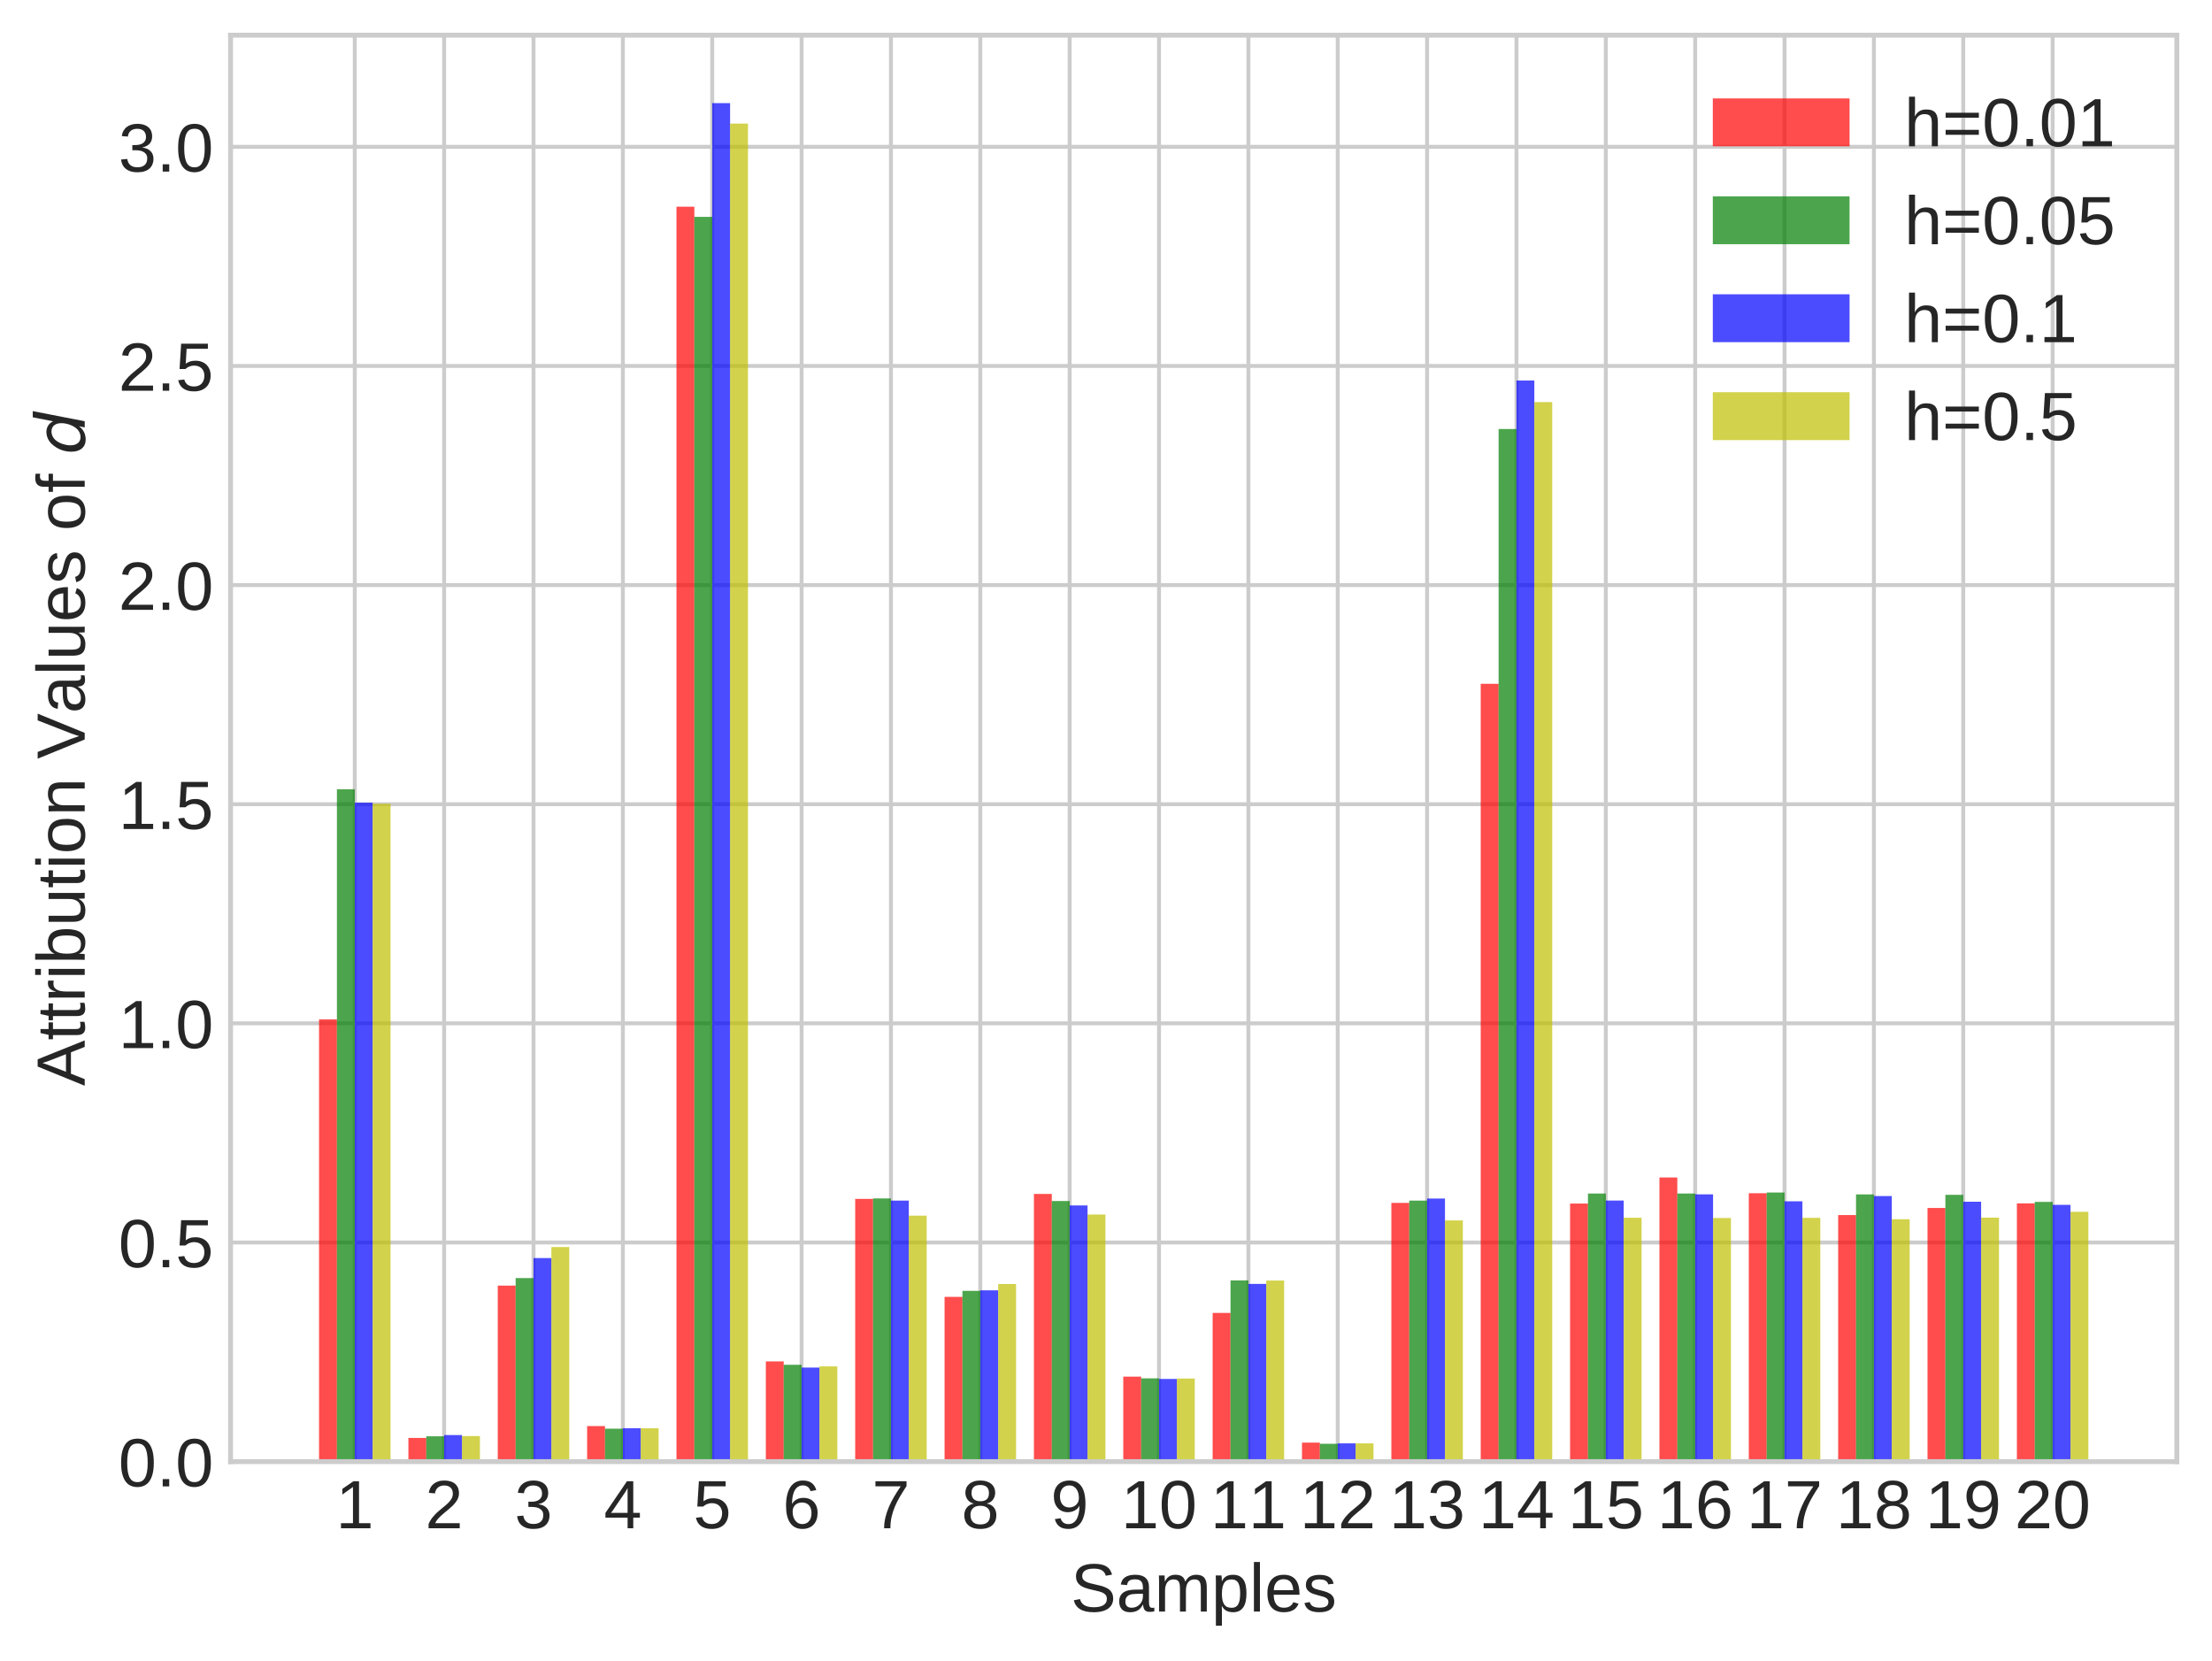 <?xml version="1.0" encoding="utf-8" standalone="no"?>
<!DOCTYPE svg PUBLIC "-//W3C//DTD SVG 1.1//EN"
  "http://www.w3.org/Graphics/SVG/1.1/DTD/svg11.dtd">
<!-- Created with matplotlib (https://matplotlib.org/) -->
<svg height="340.021pt" version="1.1" viewBox="0 0 452.901 340.021" width="452.901pt" xmlns="http://www.w3.org/2000/svg" xmlns:xlink="http://www.w3.org/1999/xlink">
 <defs>
  <style type="text/css">*{stroke-linecap:butt;stroke-linejoin:round;}</style>
 </defs>
 <g id="figure_1">
  <g id="patch_1">
   <path d="M 0 340.021 
L 452.901 340.021 
L 452.901 0 
L 0 0 
z
" style="fill:#ffffff;"/>
  </g>
  <g id="axes_1">
   <g id="patch_2">
    <path d="M 47.211 299.22 
L 445.701 299.22 
L 445.701 7.2 
L 47.211 7.2 
z
" style="fill:#ffffff;"/>
   </g>
   <g id="matplotlib.axis_1">
    <g id="xtick_1">
     <g id="line2d_1">
      <path clip-path="url(#pfbd8a97632)" d="M 72.642 299.22 
L 72.642 7.2 
" style="fill:none;stroke:#cccccc;stroke-linecap:round;stroke-width:0.8;"/>
     </g>
     <g id="line2d_2"/>
     <g id="text_1">
      <!-- 1 -->
      <g style="fill:#262626;" transform="translate(68.75 312.866)scale(0.14 -0.14)">
       <defs>
        <path d="M 7.625 0 
L 7.625 7.469 
L 25.141 7.469 
L 25.141 60.406 
L 9.625 49.312 
L 9.625 57.625 
L 25.875 68.797 
L 33.984 68.797 
L 33.984 7.469 
L 50.734 7.469 
L 50.734 0 
z
" id="LiberationSans-49"/>
       </defs>
       <use xlink:href="#LiberationSans-49"/>
      </g>
     </g>
    </g>
    <g id="xtick_2">
     <g id="line2d_3">
      <path clip-path="url(#pfbd8a97632)" d="M 90.938 299.22 
L 90.938 7.2 
" style="fill:none;stroke:#cccccc;stroke-linecap:round;stroke-width:0.8;"/>
     </g>
     <g id="line2d_4"/>
     <g id="text_2">
      <!-- 2 -->
      <g style="fill:#262626;" transform="translate(87.046 312.866)scale(0.14 -0.14)">
       <defs>
        <path d="M 5.031 0 
L 5.031 6.203 
Q 7.516 11.922 11.109 16.281 
Q 14.703 20.656 18.656 24.188 
Q 22.609 27.734 26.484 30.766 
Q 30.375 33.797 33.5 36.812 
Q 36.625 39.844 38.547 43.156 
Q 40.484 46.484 40.484 50.688 
Q 40.484 53.609 39.594 55.828 
Q 38.719 58.062 37.062 59.562 
Q 35.406 61.078 33.078 61.828 
Q 30.766 62.594 27.938 62.594 
Q 25.297 62.594 22.969 61.859 
Q 20.656 61.141 18.844 59.672 
Q 17.047 58.203 15.891 56.031 
Q 14.75 53.859 14.406 50.984 
L 5.422 51.812 
Q 5.859 55.516 7.469 58.781 
Q 9.078 62.062 11.906 64.531 
Q 14.75 67 18.719 68.406 
Q 22.703 69.828 27.938 69.828 
Q 33.062 69.828 37.062 68.609 
Q 41.062 67.391 43.812 64.984 
Q 46.578 62.594 48.047 59.078 
Q 49.516 55.562 49.516 50.984 
Q 49.516 47.516 48.266 44.391 
Q 47.016 41.266 44.938 38.422 
Q 42.875 35.594 40.141 32.953 
Q 37.406 30.328 34.422 27.812 
Q 31.453 25.297 28.422 22.828 
Q 25.391 20.359 22.719 17.859 
Q 20.062 15.375 17.969 12.812 
Q 15.875 10.25 14.703 7.469 
L 50.594 7.469 
L 50.594 0 
z
" id="LiberationSans-50"/>
       </defs>
       <use xlink:href="#LiberationSans-50"/>
      </g>
     </g>
    </g>
    <g id="xtick_3">
     <g id="line2d_5">
      <path clip-path="url(#pfbd8a97632)" d="M 109.235 299.22 
L 109.235 7.2 
" style="fill:none;stroke:#cccccc;stroke-linecap:round;stroke-width:0.8;"/>
     </g>
     <g id="line2d_6"/>
     <g id="text_3">
      <!-- 3 -->
      <g style="fill:#262626;" transform="translate(105.342 312.866)scale(0.14 -0.14)">
       <defs>
        <path d="M 51.219 19 
Q 51.219 14.266 49.672 10.547 
Q 48.141 6.844 45.188 4.266 
Q 42.234 1.703 37.859 0.359 
Q 33.5 -0.984 27.875 -0.984 
Q 21.484 -0.984 17.109 0.609 
Q 12.75 2.203 9.906 4.812 
Q 7.078 7.422 5.656 10.766 
Q 4.25 14.109 3.812 17.672 
L 12.891 18.5 
Q 13.281 15.766 14.328 13.516 
Q 15.375 11.281 17.188 9.672 
Q 19 8.062 21.625 7.172 
Q 24.266 6.297 27.875 6.297 
Q 34.516 6.297 38.297 9.562 
Q 42.094 12.844 42.094 19.281 
Q 42.094 23.094 40.406 25.406 
Q 38.719 27.734 36.203 29.031 
Q 33.688 30.328 30.734 30.766 
Q 27.781 31.203 25.297 31.203 
L 20.312 31.203 
L 20.312 38.812 
L 25.094 38.812 
Q 27.594 38.812 30.266 39.328 
Q 32.953 39.844 35.172 41.188 
Q 37.406 42.531 38.844 44.828 
Q 40.281 47.125 40.281 50.688 
Q 40.281 56.203 37.031 59.391 
Q 33.797 62.594 27.391 62.594 
Q 21.578 62.594 17.984 59.609 
Q 14.406 56.641 13.812 51.219 
L 4.984 51.906 
Q 5.516 56.453 7.469 59.812 
Q 9.422 63.188 12.422 65.406 
Q 15.438 67.625 19.281 68.719 
Q 23.141 69.828 27.484 69.828 
Q 33.25 69.828 37.391 68.375 
Q 41.547 66.938 44.188 64.469 
Q 46.828 62.016 48.062 58.688 
Q 49.312 55.375 49.312 51.609 
Q 49.312 48.578 48.484 45.938 
Q 47.656 43.312 45.891 41.203 
Q 44.141 39.109 41.422 37.594 
Q 38.719 36.078 34.906 35.297 
L 34.906 35.109 
Q 39.062 34.672 42.141 33.219 
Q 45.219 31.781 47.219 29.625 
Q 49.219 27.484 50.219 24.75 
Q 51.219 22.016 51.219 19 
z
" id="LiberationSans-51"/>
       </defs>
       <use xlink:href="#LiberationSans-51"/>
      </g>
     </g>
    </g>
    <g id="xtick_4">
     <g id="line2d_7">
      <path clip-path="url(#pfbd8a97632)" d="M 127.531 299.22 
L 127.531 7.2 
" style="fill:none;stroke:#cccccc;stroke-linecap:round;stroke-width:0.8;"/>
     </g>
     <g id="line2d_8"/>
     <g id="text_4">
      <!-- 4 -->
      <g style="fill:#262626;" transform="translate(123.638 312.866)scale(0.14 -0.14)">
       <defs>
        <path d="M 43.016 15.578 
L 43.016 0 
L 34.719 0 
L 34.719 15.578 
L 2.297 15.578 
L 2.297 22.406 
L 33.797 68.797 
L 43.016 68.797 
L 43.016 22.516 
L 52.688 22.516 
L 52.688 15.578 
z
M 34.719 58.891 
Q 34.625 58.641 34.234 57.938 
Q 33.844 57.234 33.344 56.344 
Q 32.859 55.469 32.344 54.562 
Q 31.844 53.656 31.453 53.078 
L 13.812 27.094 
Q 13.578 26.703 13.109 26.062 
Q 12.641 25.438 12.156 24.781 
Q 11.672 24.125 11.172 23.484 
Q 10.688 22.859 10.406 22.516 
L 34.719 22.516 
z
" id="LiberationSans-52"/>
       </defs>
       <use xlink:href="#LiberationSans-52"/>
      </g>
     </g>
    </g>
    <g id="xtick_5">
     <g id="line2d_9">
      <path clip-path="url(#pfbd8a97632)" d="M 145.827 299.22 
L 145.827 7.2 
" style="fill:none;stroke:#cccccc;stroke-linecap:round;stroke-width:0.8;"/>
     </g>
     <g id="line2d_10"/>
     <g id="text_5">
      <!-- 5 -->
      <g style="fill:#262626;" transform="translate(141.934 312.866)scale(0.14 -0.14)">
       <defs>
        <path d="M 51.422 22.406 
Q 51.422 17.234 49.859 12.938 
Q 48.297 8.641 45.219 5.531 
Q 42.141 2.438 37.578 0.719 
Q 33.016 -0.984 27 -0.984 
Q 21.578 -0.984 17.547 0.281 
Q 13.531 1.562 10.734 3.781 
Q 7.953 6 6.312 8.984 
Q 4.688 11.969 4 15.375 
L 12.891 16.406 
Q 13.422 14.453 14.391 12.625 
Q 15.375 10.797 17.062 9.344 
Q 18.75 7.906 21.219 7.047 
Q 23.688 6.203 27.203 6.203 
Q 30.609 6.203 33.391 7.25 
Q 36.188 8.297 38.156 10.344 
Q 40.141 12.406 41.203 15.375 
Q 42.281 18.359 42.281 22.219 
Q 42.281 25.391 41.25 28.047 
Q 40.234 30.719 38.328 32.641 
Q 36.422 34.578 33.656 35.641 
Q 30.906 36.719 27.391 36.719 
Q 25.203 36.719 23.344 36.328 
Q 21.484 35.938 19.891 35.25 
Q 18.312 34.578 17.016 33.672 
Q 15.719 32.766 14.594 31.781 
L 6 31.781 
L 8.297 68.797 
L 47.406 68.797 
L 47.406 61.328 
L 16.312 61.328 
L 14.984 39.5 
Q 17.328 41.312 20.844 42.594 
Q 24.359 43.891 29.203 43.891 
Q 34.328 43.891 38.422 42.328 
Q 42.531 40.766 45.406 37.906 
Q 48.297 35.062 49.859 31.109 
Q 51.422 27.156 51.422 22.406 
z
" id="LiberationSans-53"/>
       </defs>
       <use xlink:href="#LiberationSans-53"/>
      </g>
     </g>
    </g>
    <g id="xtick_6">
     <g id="line2d_11">
      <path clip-path="url(#pfbd8a97632)" d="M 164.123 299.22 
L 164.123 7.2 
" style="fill:none;stroke:#cccccc;stroke-linecap:round;stroke-width:0.8;"/>
     </g>
     <g id="line2d_12"/>
     <g id="text_6">
      <!-- 6 -->
      <g style="fill:#262626;" transform="translate(160.23 312.866)scale(0.14 -0.14)">
       <defs>
        <path d="M 51.219 22.516 
Q 51.219 17.328 49.781 13 
Q 48.344 8.688 45.531 5.578 
Q 42.719 2.484 38.562 0.75 
Q 34.422 -0.984 29 -0.984 
Q 23 -0.984 18.5 1.312 
Q 14.016 3.609 11.031 7.922 
Q 8.062 12.25 6.562 18.531 
Q 5.078 24.812 5.078 32.812 
Q 5.078 42 6.766 48.922 
Q 8.453 55.859 11.625 60.5 
Q 14.797 65.141 19.359 67.484 
Q 23.922 69.828 29.688 69.828 
Q 33.203 69.828 36.281 69.094 
Q 39.359 68.359 41.875 66.719 
Q 44.391 65.094 46.281 62.406 
Q 48.188 59.719 49.312 55.812 
L 40.922 54.297 
Q 39.547 58.734 36.547 60.719 
Q 33.547 62.703 29.594 62.703 
Q 25.984 62.703 23.047 60.984 
Q 20.125 59.281 18.062 55.875 
Q 16.016 52.484 14.906 47.359 
Q 13.812 42.234 13.812 35.406 
Q 16.219 39.844 20.562 42.156 
Q 24.906 44.484 30.516 44.484 
Q 35.203 44.484 39.016 42.969 
Q 42.828 41.453 45.531 38.594 
Q 48.25 35.75 49.734 31.672 
Q 51.219 27.594 51.219 22.516 
z
M 42.281 22.125 
Q 42.281 25.688 41.406 28.562 
Q 40.531 31.453 38.766 33.469 
Q 37.016 35.5 34.422 36.594 
Q 31.844 37.703 28.422 37.703 
Q 26.031 37.703 23.578 36.984 
Q 21.141 36.281 19.156 34.688 
Q 17.188 33.109 15.938 30.516 
Q 14.703 27.938 14.703 24.219 
Q 14.703 20.406 15.672 17.109 
Q 16.656 13.812 18.484 11.375 
Q 20.312 8.938 22.891 7.516 
Q 25.484 6.109 28.719 6.109 
Q 31.891 6.109 34.406 7.203 
Q 36.922 8.297 38.672 10.375 
Q 40.438 12.453 41.359 15.422 
Q 42.281 18.406 42.281 22.125 
z
" id="LiberationSans-54"/>
       </defs>
       <use xlink:href="#LiberationSans-54"/>
      </g>
     </g>
    </g>
    <g id="xtick_7">
     <g id="line2d_13">
      <path clip-path="url(#pfbd8a97632)" d="M 182.419 299.22 
L 182.419 7.2 
" style="fill:none;stroke:#cccccc;stroke-linecap:round;stroke-width:0.8;"/>
     </g>
     <g id="line2d_14"/>
     <g id="text_7">
      <!-- 7 -->
      <g style="fill:#262626;" transform="translate(178.526 312.866)scale(0.14 -0.14)">
       <defs>
        <path d="M 50.594 61.672 
Q 45.406 53.766 41.062 46.453 
Q 36.719 39.156 33.594 31.75 
Q 30.469 24.359 28.734 16.578 
Q 27 8.797 27 0 
L 17.828 0 
Q 17.828 8.25 19.781 16.188 
Q 21.734 24.125 25.047 31.766 
Q 28.375 39.406 32.766 46.781 
Q 37.156 54.156 42.094 61.328 
L 5.125 61.328 
L 5.125 68.797 
L 50.594 68.797 
z
" id="LiberationSans-55"/>
       </defs>
       <use xlink:href="#LiberationSans-55"/>
      </g>
     </g>
    </g>
    <g id="xtick_8">
     <g id="line2d_15">
      <path clip-path="url(#pfbd8a97632)" d="M 200.715 299.22 
L 200.715 7.2 
" style="fill:none;stroke:#cccccc;stroke-linecap:round;stroke-width:0.8;"/>
     </g>
     <g id="line2d_16"/>
     <g id="text_8">
      <!-- 8 -->
      <g style="fill:#262626;" transform="translate(196.823 312.866)scale(0.14 -0.14)">
       <defs>
        <path d="M 51.266 19.188 
Q 51.266 14.797 49.875 11.109 
Q 48.484 7.422 45.625 4.734 
Q 42.781 2.047 38.328 0.531 
Q 33.891 -0.984 27.828 -0.984 
Q 21.781 -0.984 17.359 0.531 
Q 12.938 2.047 10.031 4.703 
Q 7.125 7.375 5.734 11.062 
Q 4.344 14.75 4.344 19.094 
Q 4.344 22.859 5.484 25.781 
Q 6.641 28.719 8.562 30.828 
Q 10.5 32.953 12.969 34.25 
Q 15.438 35.547 18.062 35.984 
L 18.062 36.188 
Q 15.188 36.859 12.906 38.375 
Q 10.641 39.891 9.094 42.016 
Q 7.562 44.141 6.75 46.719 
Q 5.953 49.312 5.953 52.203 
Q 5.953 55.812 7.344 59 
Q 8.734 62.203 11.469 64.625 
Q 14.203 67.047 18.25 68.438 
Q 22.312 69.828 27.641 69.828 
Q 33.25 69.828 37.375 68.406 
Q 41.5 67 44.203 64.578 
Q 46.922 62.156 48.234 58.938 
Q 49.562 55.719 49.562 52.094 
Q 49.562 49.266 48.75 46.672 
Q 47.953 44.094 46.406 41.969 
Q 44.875 39.844 42.594 38.344 
Q 40.328 36.859 37.359 36.281 
L 37.359 36.078 
Q 40.328 35.594 42.859 34.297 
Q 45.406 33.016 47.266 30.891 
Q 49.125 28.766 50.188 25.828 
Q 51.266 22.906 51.266 19.188 
z
M 40.438 51.609 
Q 40.438 54.203 39.766 56.344 
Q 39.109 58.5 37.594 60.031 
Q 36.078 61.578 33.641 62.422 
Q 31.203 63.281 27.641 63.281 
Q 24.172 63.281 21.781 62.422 
Q 19.391 61.578 17.844 60.031 
Q 16.312 58.5 15.625 56.344 
Q 14.938 54.203 14.938 51.609 
Q 14.938 49.562 15.469 47.406 
Q 16.016 45.266 17.422 43.5 
Q 18.844 41.75 21.328 40.625 
Q 23.828 39.5 27.734 39.5 
Q 31.891 39.5 34.406 40.625 
Q 36.922 41.75 38.25 43.5 
Q 39.594 45.266 40.016 47.406 
Q 40.438 49.562 40.438 51.609 
z
M 42.141 20.016 
Q 42.141 22.516 41.453 24.828 
Q 40.766 27.156 39.109 28.938 
Q 37.453 30.719 34.641 31.812 
Q 31.844 32.906 27.641 32.906 
Q 23.781 32.906 21.062 31.812 
Q 18.359 30.719 16.672 28.906 
Q 14.984 27.094 14.203 24.719 
Q 13.422 22.359 13.422 19.828 
Q 13.422 16.656 14.203 14.031 
Q 14.984 11.422 16.688 9.547 
Q 18.406 7.672 21.188 6.641 
Q 23.969 5.609 27.938 5.609 
Q 31.938 5.609 34.672 6.641 
Q 37.406 7.672 39.062 9.547 
Q 40.719 11.422 41.422 14.078 
Q 42.141 16.75 42.141 20.016 
z
" id="LiberationSans-56"/>
       </defs>
       <use xlink:href="#LiberationSans-56"/>
      </g>
     </g>
    </g>
    <g id="xtick_9">
     <g id="line2d_17">
      <path clip-path="url(#pfbd8a97632)" d="M 219.011 299.22 
L 219.011 7.2 
" style="fill:none;stroke:#cccccc;stroke-linecap:round;stroke-width:0.8;"/>
     </g>
     <g id="line2d_18"/>
     <g id="text_9">
      <!-- 9 -->
      <g style="fill:#262626;" transform="translate(215.119 312.866)scale(0.14 -0.14)">
       <defs>
        <path d="M 50.875 35.797 
Q 50.875 26.609 49.141 19.703 
Q 47.406 12.797 44.188 8.203 
Q 40.969 3.609 36.344 1.312 
Q 31.734 -0.984 25.984 -0.984 
Q 22.016 -0.984 18.844 -0.172 
Q 15.672 0.641 13.172 2.344 
Q 10.688 4.047 8.922 6.781 
Q 7.172 9.516 6.109 13.375 
L 14.5 14.703 
Q 15.875 10.25 18.781 8.172 
Q 21.688 6.109 26.125 6.109 
Q 29.688 6.109 32.641 7.781 
Q 35.594 9.469 37.672 12.844 
Q 39.75 16.219 40.922 21.297 
Q 42.094 26.375 42.188 33.203 
Q 41.156 30.906 39.375 29.094 
Q 37.594 27.297 35.328 26.047 
Q 33.062 24.812 30.422 24.141 
Q 27.781 23.484 25.094 23.484 
Q 20.406 23.484 16.625 25.172 
Q 12.844 26.859 10.203 29.875 
Q 7.562 32.906 6.125 37.172 
Q 4.688 41.453 4.688 46.688 
Q 4.688 52 6.219 56.297 
Q 7.766 60.594 10.688 63.594 
Q 13.625 66.609 17.891 68.219 
Q 22.172 69.828 27.594 69.828 
Q 39.062 69.828 44.969 61.328 
Q 50.875 52.828 50.875 35.797 
z
M 41.312 44.281 
Q 41.312 48.094 40.406 51.453 
Q 39.5 54.828 37.719 57.312 
Q 35.938 59.812 33.328 61.25 
Q 30.719 62.703 27.297 62.703 
Q 24.125 62.703 21.578 61.578 
Q 19.047 60.453 17.281 58.375 
Q 15.531 56.297 14.578 53.312 
Q 13.625 50.344 13.625 46.688 
Q 13.625 43.219 14.469 40.234 
Q 15.328 37.25 17.031 35.078 
Q 18.75 32.906 21.281 31.656 
Q 23.828 30.422 27.203 30.422 
Q 29.641 30.422 32.156 31.25 
Q 34.672 32.078 36.688 33.781 
Q 38.719 35.5 40.016 38.109 
Q 41.312 40.719 41.312 44.281 
z
" id="LiberationSans-57"/>
       </defs>
       <use xlink:href="#LiberationSans-57"/>
      </g>
     </g>
    </g>
    <g id="xtick_10">
     <g id="line2d_19">
      <path clip-path="url(#pfbd8a97632)" d="M 237.308 299.22 
L 237.308 7.2 
" style="fill:none;stroke:#cccccc;stroke-linecap:round;stroke-width:0.8;"/>
     </g>
     <g id="line2d_20"/>
     <g id="text_10">
      <!-- 10 -->
      <g style="fill:#262626;" transform="translate(229.522 312.866)scale(0.14 -0.14)">
       <defs>
        <path d="M 51.703 34.422 
Q 51.703 24.516 49.828 17.75 
Q 47.953 10.984 44.703 6.812 
Q 41.453 2.641 37.062 0.828 
Q 32.672 -0.984 27.688 -0.984 
Q 22.656 -0.984 18.312 0.828 
Q 13.969 2.641 10.766 6.781 
Q 7.562 10.938 5.734 17.703 
Q 3.906 24.469 3.906 34.422 
Q 3.906 44.828 5.734 51.641 
Q 7.562 58.453 10.781 62.5 
Q 14.016 66.547 18.406 68.188 
Q 22.797 69.828 27.984 69.828 
Q 32.906 69.828 37.219 68.188 
Q 41.547 66.547 44.766 62.5 
Q 48 58.453 49.844 51.641 
Q 51.703 44.828 51.703 34.422 
z
M 42.781 34.422 
Q 42.781 42.625 41.797 48.062 
Q 40.828 53.516 38.922 56.766 
Q 37.016 60.016 34.25 61.359 
Q 31.5 62.703 27.984 62.703 
Q 24.266 62.703 21.438 61.328 
Q 18.609 59.969 16.672 56.719 
Q 14.75 53.469 13.766 48.016 
Q 12.797 42.578 12.797 34.422 
Q 12.797 26.516 13.797 21.094 
Q 14.797 15.672 16.719 12.375 
Q 18.656 9.078 21.438 7.641 
Q 24.219 6.203 27.781 6.203 
Q 31.25 6.203 34.031 7.641 
Q 36.812 9.078 38.734 12.375 
Q 40.672 15.672 41.719 21.094 
Q 42.781 26.516 42.781 34.422 
z
" id="LiberationSans-48"/>
       </defs>
       <use xlink:href="#LiberationSans-49"/>
       <use x="55.615" xlink:href="#LiberationSans-48"/>
      </g>
     </g>
    </g>
    <g id="xtick_11">
     <g id="line2d_21">
      <path clip-path="url(#pfbd8a97632)" d="M 255.604 299.22 
L 255.604 7.2 
" style="fill:none;stroke:#cccccc;stroke-linecap:round;stroke-width:0.8;"/>
     </g>
     <g id="line2d_22"/>
     <g id="text_11">
      <!-- 11 -->
      <g style="fill:#262626;" transform="translate(247.818 312.866)scale(0.14 -0.14)">
       <use xlink:href="#LiberationSans-49"/>
       <use x="55.615" xlink:href="#LiberationSans-49"/>
      </g>
     </g>
    </g>
    <g id="xtick_12">
     <g id="line2d_23">
      <path clip-path="url(#pfbd8a97632)" d="M 273.9 299.22 
L 273.9 7.2 
" style="fill:none;stroke:#cccccc;stroke-linecap:round;stroke-width:0.8;"/>
     </g>
     <g id="line2d_24"/>
     <g id="text_12">
      <!-- 12 -->
      <g style="fill:#262626;" transform="translate(266.115 312.866)scale(0.14 -0.14)">
       <use xlink:href="#LiberationSans-49"/>
       <use x="55.615" xlink:href="#LiberationSans-50"/>
      </g>
     </g>
    </g>
    <g id="xtick_13">
     <g id="line2d_25">
      <path clip-path="url(#pfbd8a97632)" d="M 292.196 299.22 
L 292.196 7.2 
" style="fill:none;stroke:#cccccc;stroke-linecap:round;stroke-width:0.8;"/>
     </g>
     <g id="line2d_26"/>
     <g id="text_13">
      <!-- 13 -->
      <g style="fill:#262626;" transform="translate(284.411 312.866)scale(0.14 -0.14)">
       <use xlink:href="#LiberationSans-49"/>
       <use x="55.615" xlink:href="#LiberationSans-51"/>
      </g>
     </g>
    </g>
    <g id="xtick_14">
     <g id="line2d_27">
      <path clip-path="url(#pfbd8a97632)" d="M 310.492 299.22 
L 310.492 7.2 
" style="fill:none;stroke:#cccccc;stroke-linecap:round;stroke-width:0.8;"/>
     </g>
     <g id="line2d_28"/>
     <g id="text_14">
      <!-- 14 -->
      <g style="fill:#262626;" transform="translate(302.707 312.866)scale(0.14 -0.14)">
       <use xlink:href="#LiberationSans-49"/>
       <use x="55.615" xlink:href="#LiberationSans-52"/>
      </g>
     </g>
    </g>
    <g id="xtick_15">
     <g id="line2d_29">
      <path clip-path="url(#pfbd8a97632)" d="M 328.788 299.22 
L 328.788 7.2 
" style="fill:none;stroke:#cccccc;stroke-linecap:round;stroke-width:0.8;"/>
     </g>
     <g id="line2d_30"/>
     <g id="text_15">
      <!-- 15 -->
      <g style="fill:#262626;" transform="translate(321.003 312.866)scale(0.14 -0.14)">
       <use xlink:href="#LiberationSans-49"/>
       <use x="55.615" xlink:href="#LiberationSans-53"/>
      </g>
     </g>
    </g>
    <g id="xtick_16">
     <g id="line2d_31">
      <path clip-path="url(#pfbd8a97632)" d="M 347.084 299.22 
L 347.084 7.2 
" style="fill:none;stroke:#cccccc;stroke-linecap:round;stroke-width:0.8;"/>
     </g>
     <g id="line2d_32"/>
     <g id="text_16">
      <!-- 16 -->
      <g style="fill:#262626;" transform="translate(339.299 312.866)scale(0.14 -0.14)">
       <use xlink:href="#LiberationSans-49"/>
       <use x="55.615" xlink:href="#LiberationSans-54"/>
      </g>
     </g>
    </g>
    <g id="xtick_17">
     <g id="line2d_33">
      <path clip-path="url(#pfbd8a97632)" d="M 365.381 299.22 
L 365.381 7.2 
" style="fill:none;stroke:#cccccc;stroke-linecap:round;stroke-width:0.8;"/>
     </g>
     <g id="line2d_34"/>
     <g id="text_17">
      <!-- 17 -->
      <g style="fill:#262626;" transform="translate(357.595 312.866)scale(0.14 -0.14)">
       <use xlink:href="#LiberationSans-49"/>
       <use x="55.615" xlink:href="#LiberationSans-55"/>
      </g>
     </g>
    </g>
    <g id="xtick_18">
     <g id="line2d_35">
      <path clip-path="url(#pfbd8a97632)" d="M 383.677 299.22 
L 383.677 7.2 
" style="fill:none;stroke:#cccccc;stroke-linecap:round;stroke-width:0.8;"/>
     </g>
     <g id="line2d_36"/>
     <g id="text_18">
      <!-- 18 -->
      <g style="fill:#262626;" transform="translate(375.891 312.866)scale(0.14 -0.14)">
       <use xlink:href="#LiberationSans-49"/>
       <use x="55.615" xlink:href="#LiberationSans-56"/>
      </g>
     </g>
    </g>
    <g id="xtick_19">
     <g id="line2d_37">
      <path clip-path="url(#pfbd8a97632)" d="M 401.973 299.22 
L 401.973 7.2 
" style="fill:none;stroke:#cccccc;stroke-linecap:round;stroke-width:0.8;"/>
     </g>
     <g id="line2d_38"/>
     <g id="text_19">
      <!-- 19 -->
      <g style="fill:#262626;" transform="translate(394.188 312.866)scale(0.14 -0.14)">
       <use xlink:href="#LiberationSans-49"/>
       <use x="55.615" xlink:href="#LiberationSans-57"/>
      </g>
     </g>
    </g>
    <g id="xtick_20">
     <g id="line2d_39">
      <path clip-path="url(#pfbd8a97632)" d="M 420.269 299.22 
L 420.269 7.2 
" style="fill:none;stroke:#cccccc;stroke-linecap:round;stroke-width:0.8;"/>
     </g>
     <g id="line2d_40"/>
     <g id="text_20">
      <!-- 20 -->
      <g style="fill:#262626;" transform="translate(412.484 312.866)scale(0.14 -0.14)">
       <use xlink:href="#LiberationSans-50"/>
       <use x="55.615" xlink:href="#LiberationSans-48"/>
      </g>
     </g>
    </g>
    <g id="text_21">
     <!-- Samples -->
     <g style="fill:#262626;" transform="translate(219.222 329.916)scale(0.14 -0.14)">
      <defs>
       <path d="M 62.109 19 
Q 62.109 14.656 60.422 10.984 
Q 58.734 7.328 55.219 4.656 
Q 51.703 2 46.359 0.5 
Q 41.016 -0.984 33.688 -0.984 
Q 20.844 -0.984 13.672 3.516 
Q 6.5 8.016 4.547 16.5 
L 13.578 18.312 
Q 14.266 15.625 15.672 13.422 
Q 17.094 11.234 19.5 9.641 
Q 21.922 8.062 25.484 7.172 
Q 29.047 6.297 34.031 6.297 
Q 38.188 6.297 41.656 7 
Q 45.125 7.719 47.609 9.172 
Q 50.094 10.641 51.484 12.953 
Q 52.875 15.281 52.875 18.5 
Q 52.875 21.875 51.344 23.969 
Q 49.812 26.078 47.016 27.438 
Q 44.234 28.812 40.375 29.734 
Q 36.531 30.672 31.844 31.734 
Q 28.953 32.375 26.047 33.125 
Q 23.141 33.891 20.484 34.938 
Q 17.828 35.984 15.484 37.391 
Q 13.141 38.812 11.422 40.797 
Q 9.719 42.781 8.734 45.391 
Q 7.766 48 7.766 51.422 
Q 7.766 56.297 9.734 59.781 
Q 11.719 63.281 15.234 65.531 
Q 18.75 67.781 23.531 68.797 
Q 28.328 69.828 33.891 69.828 
Q 40.281 69.828 44.812 68.828 
Q 49.359 67.828 52.484 65.812 
Q 55.609 63.812 57.484 60.859 
Q 59.375 57.906 60.5 54 
L 51.312 52.391 
Q 50.641 54.891 49.344 56.844 
Q 48.047 58.797 45.938 60.109 
Q 43.844 61.422 40.844 62.109 
Q 37.844 62.797 33.797 62.797 
Q 29 62.797 25.75 61.938 
Q 22.516 61.078 20.531 59.609 
Q 18.562 58.156 17.703 56.172 
Q 16.844 54.203 16.844 51.906 
Q 16.844 48.828 18.375 46.844 
Q 19.922 44.875 22.562 43.547 
Q 25.203 42.234 28.656 41.359 
Q 32.125 40.484 36.031 39.594 
Q 39.203 38.875 42.359 38.109 
Q 45.516 37.359 48.391 36.297 
Q 51.266 35.25 53.781 33.828 
Q 56.297 32.422 58.156 30.375 
Q 60.016 28.328 61.062 25.531 
Q 62.109 22.75 62.109 19 
z
" id="LiberationSans-83"/>
       <path d="M 20.219 -0.984 
Q 12.25 -0.984 8.25 3.219 
Q 4.25 7.422 4.25 14.75 
Q 4.25 19.969 6.219 23.312 
Q 8.203 26.656 11.391 28.562 
Q 14.594 30.469 18.688 31.203 
Q 22.797 31.938 27.047 32.031 
L 38.922 32.234 
L 38.922 35.109 
Q 38.922 38.375 38.234 40.672 
Q 37.547 42.969 36.125 44.375 
Q 34.719 45.797 32.594 46.453 
Q 30.469 47.125 27.594 47.125 
Q 25.047 47.125 23 46.75 
Q 20.953 46.391 19.438 45.438 
Q 17.922 44.484 16.984 42.844 
Q 16.062 41.219 15.766 38.719 
L 6.594 39.547 
Q 7.078 42.672 8.438 45.281 
Q 9.812 47.906 12.328 49.797 
Q 14.844 51.703 18.625 52.75 
Q 22.406 53.812 27.781 53.812 
Q 37.75 53.812 42.766 49.234 
Q 47.797 44.672 47.797 36.031 
L 47.797 13.281 
Q 47.797 9.375 48.828 7.391 
Q 49.859 5.422 52.734 5.422 
Q 53.469 5.422 54.203 5.516 
Q 54.938 5.609 55.609 5.766 
L 55.609 0.297 
Q 53.953 -0.094 52.312 -0.281 
Q 50.688 -0.484 48.828 -0.484 
Q 46.344 -0.484 44.562 0.172 
Q 42.781 0.828 41.656 2.172 
Q 40.531 3.516 39.938 5.484 
Q 39.359 7.469 39.203 10.109 
L 38.922 10.109 
Q 37.5 7.562 35.812 5.516 
Q 34.125 3.469 31.875 2.031 
Q 29.641 0.594 26.781 -0.188 
Q 23.922 -0.984 20.219 -0.984 
z
M 22.219 5.609 
Q 26.422 5.609 29.562 7.141 
Q 32.719 8.688 34.781 11.078 
Q 36.859 13.484 37.891 16.312 
Q 38.922 19.141 38.922 21.734 
L 38.922 26.078 
L 29.297 25.875 
Q 26.078 25.828 23.172 25.406 
Q 20.266 25 18.062 23.781 
Q 15.875 22.562 14.578 20.359 
Q 13.281 18.172 13.281 14.594 
Q 13.281 10.297 15.594 7.953 
Q 17.922 5.609 22.219 5.609 
z
" id="LiberationSans-97"/>
       <path d="M 37.5 0 
L 37.5 33.5 
Q 37.5 37.359 37.016 39.938 
Q 36.531 42.531 35.375 44.109 
Q 34.234 45.703 32.375 46.359 
Q 30.516 47.016 27.828 47.016 
Q 25.047 47.016 22.797 45.922 
Q 20.562 44.828 18.969 42.75 
Q 17.391 40.672 16.531 37.625 
Q 15.672 34.578 15.672 30.609 
L 15.672 0 
L 6.938 0 
L 6.938 41.547 
Q 6.938 43.219 6.906 45.047 
Q 6.891 46.875 6.828 48.5 
Q 6.781 50.141 6.734 51.312 
Q 6.688 52.484 6.641 52.828 
L 14.938 52.828 
Q 14.984 52.594 15.031 51.516 
Q 15.094 50.438 15.156 49.047 
Q 15.234 47.656 15.281 46.219 
Q 15.328 44.781 15.328 43.797 
L 15.484 43.797 
Q 16.656 46.094 18.016 47.953 
Q 19.391 49.812 21.219 51.094 
Q 23.047 52.391 25.406 53.094 
Q 27.781 53.812 30.906 53.812 
Q 36.922 53.812 40.406 51.422 
Q 43.891 49.031 45.266 43.797 
L 45.406 43.797 
Q 46.578 46.094 48.047 47.953 
Q 49.516 49.812 51.469 51.094 
Q 53.422 52.391 55.859 53.094 
Q 58.297 53.812 61.422 53.812 
Q 65.438 53.812 68.328 52.734 
Q 71.234 51.656 73.094 49.406 
Q 74.953 47.172 75.828 43.625 
Q 76.703 40.094 76.703 35.203 
L 76.703 0 
L 68.016 0 
L 68.016 33.5 
Q 68.016 37.359 67.531 39.938 
Q 67.047 42.531 65.891 44.109 
Q 64.75 45.703 62.891 46.359 
Q 61.031 47.016 58.344 47.016 
Q 55.562 47.016 53.312 45.969 
Q 51.078 44.922 49.484 42.875 
Q 47.906 40.828 47.047 37.75 
Q 46.188 34.672 46.188 30.609 
L 46.188 0 
z
" id="LiberationSans-109"/>
       <path d="M 51.422 26.656 
Q 51.422 20.656 50.438 15.578 
Q 49.469 10.5 47.188 6.828 
Q 44.922 3.172 41.188 1.094 
Q 37.453 -0.984 31.984 -0.984 
Q 26.312 -0.984 22.062 1.172 
Q 17.828 3.328 15.578 8.203 
L 15.328 8.203 
Q 15.375 8.109 15.406 7.328 
Q 15.438 6.547 15.453 5.375 
Q 15.484 4.203 15.5 2.75 
Q 15.531 1.312 15.531 -0.094 
L 15.531 -20.75 
L 6.734 -20.75 
L 6.734 42.047 
Q 6.734 43.953 6.703 45.703 
Q 6.688 47.469 6.641 48.906 
Q 6.594 50.344 6.547 51.359 
Q 6.5 52.391 6.453 52.828 
L 14.938 52.828 
Q 14.984 52.688 15.062 51.797 
Q 15.141 50.922 15.203 49.672 
Q 15.281 48.438 15.359 47.016 
Q 15.438 45.609 15.438 44.344 
L 15.625 44.344 
Q 16.844 46.875 18.406 48.656 
Q 19.969 50.438 21.969 51.578 
Q 23.969 52.734 26.438 53.25 
Q 28.906 53.766 31.984 53.766 
Q 37.453 53.766 41.188 51.812 
Q 44.922 49.859 47.188 46.312 
Q 49.469 42.781 50.438 37.766 
Q 51.422 32.766 51.422 26.656 
z
M 42.188 26.469 
Q 42.188 31.344 41.594 35.156 
Q 41.016 38.969 39.578 41.594 
Q 38.141 44.234 35.734 45.594 
Q 33.344 46.969 29.734 46.969 
Q 26.812 46.969 24.219 46.141 
Q 21.625 45.312 19.703 42.969 
Q 17.781 40.625 16.656 36.5 
Q 15.531 32.375 15.531 25.781 
Q 15.531 20.172 16.453 16.281 
Q 17.391 12.406 19.172 10.016 
Q 20.953 7.625 23.578 6.562 
Q 26.219 5.516 29.641 5.516 
Q 33.297 5.516 35.719 6.922 
Q 38.141 8.344 39.578 11.031 
Q 41.016 13.719 41.594 17.594 
Q 42.188 21.484 42.188 26.469 
z
" id="LiberationSans-112"/>
       <path d="M 6.734 0 
L 6.734 72.469 
L 15.531 72.469 
L 15.531 0 
z
" id="LiberationSans-108"/>
       <path d="M 13.484 24.562 
Q 13.484 20.406 14.328 16.906 
Q 15.188 13.422 16.969 10.906 
Q 18.75 8.406 21.531 7 
Q 24.312 5.609 28.219 5.609 
Q 33.938 5.609 37.375 7.906 
Q 40.828 10.203 42.047 13.719 
L 49.75 11.531 
Q 48.922 9.328 47.438 7.109 
Q 45.953 4.891 43.453 3.094 
Q 40.969 1.312 37.234 0.156 
Q 33.5 -0.984 28.219 -0.984 
Q 16.5 -0.984 10.375 6 
Q 4.25 12.984 4.25 26.766 
Q 4.25 34.188 6.094 39.328 
Q 7.953 44.484 11.172 47.703 
Q 14.406 50.922 18.703 52.359 
Q 23 53.812 27.875 53.812 
Q 34.516 53.812 38.984 51.656 
Q 43.453 49.516 46.156 45.719 
Q 48.875 41.938 50.016 36.812 
Q 51.172 31.688 51.172 25.734 
L 51.172 24.562 
z
M 42.094 31.297 
Q 41.359 39.656 37.844 43.484 
Q 34.328 47.312 27.734 47.312 
Q 25.531 47.312 23.109 46.609 
Q 20.703 45.906 18.656 44.094 
Q 16.609 42.281 15.188 39.172 
Q 13.766 36.078 13.578 31.297 
z
" id="LiberationSans-101"/>
       <path d="M 46.391 14.594 
Q 46.391 10.891 44.938 7.984 
Q 43.5 5.078 40.766 3.094 
Q 38.031 1.125 34.047 0.062 
Q 30.078 -0.984 24.953 -0.984 
Q 20.359 -0.984 16.672 -0.266 
Q 12.984 0.438 10.203 2 
Q 7.422 3.562 5.531 6.125 
Q 3.656 8.688 2.781 12.406 
L 10.547 13.922 
Q 11.672 9.672 15.188 7.688 
Q 18.703 5.719 24.953 5.719 
Q 27.781 5.719 30.141 6.109 
Q 32.516 6.5 34.219 7.453 
Q 35.938 8.406 36.891 9.984 
Q 37.844 11.578 37.844 13.922 
Q 37.844 16.312 36.719 17.844 
Q 35.594 19.391 33.594 20.406 
Q 31.594 21.438 28.734 22.188 
Q 25.875 22.953 22.469 23.875 
Q 19.281 24.703 16.156 25.734 
Q 13.031 26.766 10.516 28.438 
Q 8.016 30.125 6.453 32.609 
Q 4.891 35.109 4.891 38.875 
Q 4.891 46.094 10.031 49.875 
Q 15.188 53.656 25.047 53.656 
Q 33.797 53.656 38.938 50.578 
Q 44.094 47.516 45.453 40.719 
L 37.547 39.75 
Q 37.109 41.797 35.938 43.188 
Q 34.766 44.578 33.109 45.438 
Q 31.453 46.297 29.375 46.656 
Q 27.297 47.016 25.047 47.016 
Q 19.094 47.016 16.25 45.203 
Q 13.422 43.406 13.422 39.75 
Q 13.422 37.594 14.469 36.203 
Q 15.531 34.812 17.406 33.859 
Q 19.281 32.906 21.922 32.203 
Q 24.562 31.5 27.734 30.719 
Q 29.828 30.172 32.031 29.562 
Q 34.234 28.953 36.297 28.094 
Q 38.375 27.25 40.203 26.094 
Q 42.047 24.953 43.406 23.344 
Q 44.781 21.734 45.578 19.578 
Q 46.391 17.438 46.391 14.594 
z
" id="LiberationSans-115"/>
      </defs>
      <use xlink:href="#LiberationSans-83"/>
      <use x="66.699" xlink:href="#LiberationSans-97"/>
      <use x="122.314" xlink:href="#LiberationSans-109"/>
      <use x="205.615" xlink:href="#LiberationSans-112"/>
      <use x="261.23" xlink:href="#LiberationSans-108"/>
      <use x="283.447" xlink:href="#LiberationSans-101"/>
      <use x="339.062" xlink:href="#LiberationSans-115"/>
     </g>
    </g>
   </g>
   <g id="matplotlib.axis_2">
    <g id="ytick_1">
     <g id="line2d_41">
      <path clip-path="url(#pfbd8a97632)" d="M 47.211 299.22 
L 445.701 299.22 
" style="fill:none;stroke:#cccccc;stroke-linecap:round;stroke-width:0.8;"/>
     </g>
     <g id="line2d_42"/>
     <g id="text_22">
      <!-- 0.0 -->
      <g style="fill:#262626;" transform="translate(24.251 304.293)scale(0.14 -0.14)">
       <defs>
        <path d="M 9.125 0 
L 9.125 10.688 
L 18.656 10.688 
L 18.656 0 
z
" id="LiberationSans-46"/>
       </defs>
       <use xlink:href="#LiberationSans-48"/>
       <use x="55.615" xlink:href="#LiberationSans-46"/>
       <use x="83.398" xlink:href="#LiberationSans-48"/>
      </g>
     </g>
    </g>
    <g id="ytick_2">
     <g id="line2d_43">
      <path clip-path="url(#pfbd8a97632)" d="M 47.211 254.359 
L 445.701 254.359 
" style="fill:none;stroke:#cccccc;stroke-linecap:round;stroke-width:0.8;"/>
     </g>
     <g id="line2d_44"/>
     <g id="text_23">
      <!-- 0.5 -->
      <g style="fill:#262626;" transform="translate(24.251 259.432)scale(0.14 -0.14)">
       <use xlink:href="#LiberationSans-48"/>
       <use x="55.615" xlink:href="#LiberationSans-46"/>
       <use x="83.398" xlink:href="#LiberationSans-53"/>
      </g>
     </g>
    </g>
    <g id="ytick_3">
     <g id="line2d_45">
      <path clip-path="url(#pfbd8a97632)" d="M 47.211 209.498 
L 445.701 209.498 
" style="fill:none;stroke:#cccccc;stroke-linecap:round;stroke-width:0.8;"/>
     </g>
     <g id="line2d_46"/>
     <g id="text_24">
      <!-- 1.0 -->
      <g style="fill:#262626;" transform="translate(24.251 214.571)scale(0.14 -0.14)">
       <use xlink:href="#LiberationSans-49"/>
       <use x="55.615" xlink:href="#LiberationSans-46"/>
       <use x="83.398" xlink:href="#LiberationSans-48"/>
      </g>
     </g>
    </g>
    <g id="ytick_4">
     <g id="line2d_47">
      <path clip-path="url(#pfbd8a97632)" d="M 47.211 164.637 
L 445.701 164.637 
" style="fill:none;stroke:#cccccc;stroke-linecap:round;stroke-width:0.8;"/>
     </g>
     <g id="line2d_48"/>
     <g id="text_25">
      <!-- 1.5 -->
      <g style="fill:#262626;" transform="translate(24.251 169.71)scale(0.14 -0.14)">
       <use xlink:href="#LiberationSans-49"/>
       <use x="55.615" xlink:href="#LiberationSans-46"/>
       <use x="83.398" xlink:href="#LiberationSans-53"/>
      </g>
     </g>
    </g>
    <g id="ytick_5">
     <g id="line2d_49">
      <path clip-path="url(#pfbd8a97632)" d="M 47.211 119.777 
L 445.701 119.777 
" style="fill:none;stroke:#cccccc;stroke-linecap:round;stroke-width:0.8;"/>
     </g>
     <g id="line2d_50"/>
     <g id="text_26">
      <!-- 2.0 -->
      <g style="fill:#262626;" transform="translate(24.251 124.849)scale(0.14 -0.14)">
       <use xlink:href="#LiberationSans-50"/>
       <use x="55.615" xlink:href="#LiberationSans-46"/>
       <use x="83.398" xlink:href="#LiberationSans-48"/>
      </g>
     </g>
    </g>
    <g id="ytick_6">
     <g id="line2d_51">
      <path clip-path="url(#pfbd8a97632)" d="M 47.211 74.916 
L 445.701 74.916 
" style="fill:none;stroke:#cccccc;stroke-linecap:round;stroke-width:0.8;"/>
     </g>
     <g id="line2d_52"/>
     <g id="text_27">
      <!-- 2.5 -->
      <g style="fill:#262626;" transform="translate(24.251 79.989)scale(0.14 -0.14)">
       <use xlink:href="#LiberationSans-50"/>
       <use x="55.615" xlink:href="#LiberationSans-46"/>
       <use x="83.398" xlink:href="#LiberationSans-53"/>
      </g>
     </g>
    </g>
    <g id="ytick_7">
     <g id="line2d_53">
      <path clip-path="url(#pfbd8a97632)" d="M 47.211 30.055 
L 445.701 30.055 
" style="fill:none;stroke:#cccccc;stroke-linecap:round;stroke-width:0.8;"/>
     </g>
     <g id="line2d_54"/>
     <g id="text_28">
      <!-- 3.0 -->
      <g style="fill:#262626;" transform="translate(24.251 35.128)scale(0.14 -0.14)">
       <use xlink:href="#LiberationSans-51"/>
       <use x="55.615" xlink:href="#LiberationSans-46"/>
       <use x="83.398" xlink:href="#LiberationSans-48"/>
      </g>
     </g>
    </g>
    <g id="text_29">
     <!-- Attribution Values of $d$ -->
     <g style="fill:#262626;" transform="translate(17.346 222.3)rotate(-90)scale(0.14 -0.14)">
      <defs>
       <path d="M 56.984 0 
L 49.125 20.125 
L 17.781 20.125 
L 9.859 0 
L 0.203 0 
L 28.266 68.797 
L 38.875 68.797 
L 66.5 0 
z
M 37.5 50.094 
Q 36.719 52.047 36 54.047 
Q 35.297 56.062 34.766 57.688 
Q 34.234 59.328 33.859 60.422 
Q 33.5 61.531 33.453 61.766 
Q 33.344 61.531 33 60.406 
Q 32.672 59.281 32.109 57.609 
Q 31.547 55.953 30.828 53.953 
Q 30.125 51.953 29.391 50 
L 20.609 27.391 
L 46.344 27.391 
z
" id="LiberationSans-65"/>
       <path d="M 27.047 0.391 
Q 25.047 -0.141 22.969 -0.453 
Q 20.906 -0.781 18.172 -0.781 
Q 7.625 -0.781 7.625 11.188 
L 7.625 46.438 
L 1.516 46.438 
L 1.516 52.828 
L 7.953 52.828 
L 10.547 64.656 
L 16.406 64.656 
L 16.406 52.828 
L 26.172 52.828 
L 26.172 46.438 
L 16.406 46.438 
L 16.406 13.094 
Q 16.406 9.281 17.641 7.734 
Q 18.891 6.203 21.969 6.203 
Q 23.25 6.203 24.438 6.391 
Q 25.641 6.594 27.047 6.891 
z
" id="LiberationSans-116"/>
       <path d="M 6.938 0 
L 6.938 40.531 
Q 6.938 42.188 6.906 43.922 
Q 6.891 45.656 6.828 47.266 
Q 6.781 48.875 6.734 50.281 
Q 6.688 51.703 6.641 52.828 
L 14.938 52.828 
Q 14.984 51.703 15.062 50.266 
Q 15.141 48.828 15.203 47.312 
Q 15.281 45.797 15.297 44.406 
Q 15.328 43.016 15.328 42.047 
L 15.531 42.047 
Q 16.453 45.062 17.5 47.281 
Q 18.562 49.516 19.969 50.953 
Q 21.391 52.391 23.344 53.094 
Q 25.297 53.812 28.078 53.812 
Q 29.156 53.812 30.125 53.641 
Q 31.109 53.469 31.641 53.328 
L 31.641 45.266 
Q 30.766 45.516 29.594 45.625 
Q 28.422 45.75 26.953 45.75 
Q 23.922 45.75 21.797 44.375 
Q 19.672 43.016 18.328 40.594 
Q 17 38.188 16.359 34.844 
Q 15.719 31.5 15.719 27.547 
L 15.719 0 
z
" id="LiberationSans-114"/>
       <path d="M 6.688 64.062 
L 6.688 72.469 
L 15.484 72.469 
L 15.484 64.062 
z
M 6.688 0 
L 6.688 52.828 
L 15.484 52.828 
L 15.484 0 
z
" id="LiberationSans-105"/>
       <path d="M 51.422 26.656 
Q 51.422 -0.984 31.984 -0.984 
Q 25.984 -0.984 22 1.188 
Q 18.016 3.375 15.531 8.203 
L 15.438 8.203 
Q 15.438 6.938 15.359 5.562 
Q 15.281 4.203 15.203 3.031 
Q 15.141 1.859 15.062 1.031 
Q 14.984 0.203 14.938 0 
L 6.453 0 
Q 6.5 0.438 6.547 1.484 
Q 6.594 2.547 6.641 4 
Q 6.688 5.469 6.703 7.219 
Q 6.734 8.984 6.734 10.891 
L 6.734 72.469 
L 15.531 72.469 
L 15.531 51.812 
Q 15.531 50.344 15.5 49 
Q 15.484 47.656 15.438 46.625 
Q 15.375 45.406 15.328 44.344 
L 15.531 44.344 
Q 17.969 49.422 22 51.609 
Q 26.031 53.812 31.984 53.812 
Q 42 53.812 46.703 47.062 
Q 51.422 40.328 51.422 26.656 
z
M 42.188 26.375 
Q 42.188 31.844 41.5 35.75 
Q 40.828 39.656 39.312 42.156 
Q 37.797 44.672 35.453 45.844 
Q 33.109 47.016 29.734 47.016 
Q 26.266 47.016 23.609 45.891 
Q 20.953 44.781 19.172 42.281 
Q 17.391 39.797 16.453 35.734 
Q 15.531 31.688 15.531 25.828 
Q 15.531 20.172 16.453 16.312 
Q 17.391 12.453 19.172 10.031 
Q 20.953 7.625 23.578 6.562 
Q 26.219 5.516 29.641 5.516 
Q 32.859 5.516 35.203 6.641 
Q 37.547 7.766 39.109 10.25 
Q 40.672 12.75 41.422 16.719 
Q 42.188 20.703 42.188 26.375 
z
" id="LiberationSans-98"/>
       <path d="M 15.328 52.828 
L 15.328 19.344 
Q 15.328 15.484 15.891 12.891 
Q 16.453 10.297 17.719 8.703 
Q 19 7.125 21.062 6.469 
Q 23.141 5.812 26.219 5.812 
Q 29.344 5.812 31.859 6.906 
Q 34.375 8.016 36.156 10.078 
Q 37.938 12.156 38.906 15.203 
Q 39.891 18.266 39.891 22.219 
L 39.891 52.828 
L 48.688 52.828 
L 48.688 11.281 
Q 48.688 9.625 48.703 7.781 
Q 48.734 5.953 48.781 4.312 
Q 48.828 2.688 48.875 1.516 
Q 48.922 0.344 48.969 0 
L 40.672 0 
Q 40.625 0.25 40.578 1.312 
Q 40.531 2.391 40.453 3.781 
Q 40.375 5.172 40.328 6.609 
Q 40.281 8.062 40.281 9.031 
L 40.141 9.031 
Q 38.875 6.734 37.359 4.875 
Q 35.844 3.031 33.844 1.734 
Q 31.844 0.438 29.25 -0.266 
Q 26.656 -0.984 23.25 -0.984 
Q 18.844 -0.984 15.672 0.094 
Q 12.5 1.172 10.453 3.422 
Q 8.406 5.672 7.453 9.188 
Q 6.5 12.703 6.5 17.625 
L 6.5 52.828 
z
" id="LiberationSans-117"/>
       <path d="M 51.422 26.469 
Q 51.422 12.594 45.312 5.797 
Q 39.203 -0.984 27.594 -0.984 
Q 22.078 -0.984 17.719 0.672 
Q 13.375 2.344 10.375 5.766 
Q 7.375 9.188 5.781 14.328 
Q 4.203 19.484 4.203 26.469 
Q 4.203 53.812 27.875 53.812 
Q 34.031 53.812 38.5 52.094 
Q 42.969 50.391 45.828 46.969 
Q 48.688 43.562 50.047 38.422 
Q 51.422 33.297 51.422 26.469 
z
M 42.188 26.469 
Q 42.188 32.625 41.234 36.625 
Q 40.281 40.625 38.453 43.016 
Q 36.625 45.406 33.984 46.359 
Q 31.344 47.312 28.031 47.312 
Q 24.656 47.312 21.938 46.312 
Q 19.234 45.312 17.328 42.891 
Q 15.438 40.484 14.422 36.469 
Q 13.422 32.469 13.422 26.469 
Q 13.422 20.312 14.5 16.281 
Q 15.578 12.25 17.453 9.859 
Q 19.344 7.469 21.906 6.484 
Q 24.469 5.516 27.484 5.516 
Q 30.859 5.516 33.594 6.469 
Q 36.328 7.422 38.234 9.812 
Q 40.141 12.203 41.156 16.25 
Q 42.188 20.312 42.188 26.469 
z
" id="LiberationSans-111"/>
       <path d="M 40.281 0 
L 40.281 33.5 
Q 40.281 37.359 39.719 39.938 
Q 39.156 42.531 37.891 44.109 
Q 36.625 45.703 34.547 46.359 
Q 32.469 47.016 29.391 47.016 
Q 26.266 47.016 23.75 45.922 
Q 21.234 44.828 19.453 42.75 
Q 17.672 40.672 16.688 37.625 
Q 15.719 34.578 15.719 30.609 
L 15.719 0 
L 6.938 0 
L 6.938 41.547 
Q 6.938 43.219 6.906 45.047 
Q 6.891 46.875 6.828 48.5 
Q 6.781 50.141 6.734 51.312 
Q 6.688 52.484 6.641 52.828 
L 14.938 52.828 
Q 14.984 52.594 15.031 51.516 
Q 15.094 50.438 15.156 49.047 
Q 15.234 47.656 15.281 46.219 
Q 15.328 44.781 15.328 43.797 
L 15.484 43.797 
Q 16.75 46.094 18.266 47.953 
Q 19.781 49.812 21.781 51.094 
Q 23.781 52.391 26.359 53.094 
Q 28.953 53.812 32.375 53.812 
Q 36.766 53.812 39.938 52.734 
Q 43.109 51.656 45.156 49.406 
Q 47.219 47.172 48.172 43.625 
Q 49.125 40.094 49.125 35.203 
L 49.125 0 
z
" id="LiberationSans-110"/>
       <path id="LiberationSans-32"/>
       <path d="M 38.188 0 
L 28.516 0 
L 0.438 68.797 
L 10.25 68.797 
L 29.297 20.359 
Q 30.031 18.172 30.766 15.984 
Q 31.5 13.812 32.078 12.109 
Q 32.766 10.109 33.406 8.203 
Q 33.984 10.016 34.672 12.016 
Q 35.25 13.719 35.953 15.859 
Q 36.672 18.016 37.5 20.359 
L 56.453 68.797 
L 66.266 68.797 
z
" id="LiberationSans-86"/>
       <path d="M 17.625 46.438 
L 17.625 0 
L 8.844 0 
L 8.844 46.438 
L 1.422 46.438 
L 1.422 52.828 
L 8.844 52.828 
L 8.844 58.797 
Q 8.844 61.672 9.375 64.141 
Q 9.906 66.609 11.344 68.438 
Q 12.797 70.266 15.281 71.312 
Q 17.781 72.359 21.734 72.359 
Q 23.297 72.359 24.969 72.219 
Q 26.656 72.078 27.938 71.781 
L 27.938 65.094 
Q 27.094 65.234 26 65.359 
Q 24.906 65.484 24.031 65.484 
Q 22.078 65.484 20.828 64.938 
Q 19.578 64.406 18.875 63.406 
Q 18.172 62.406 17.891 60.938 
Q 17.625 59.469 17.625 57.562 
L 17.625 52.828 
L 27.938 52.828 
L 27.938 46.438 
z
" id="LiberationSans-102"/>
       <path d="M 41.797 8.203 
Q 38.188 3.469 33.25 1.016 
Q 28.328 -1.422 22.312 -1.422 
Q 14.109 -1.422 9.344 4.172 
Q 4.594 9.766 4.594 19.484 
Q 4.594 27.594 7.469 34.938 
Q 10.359 42.281 15.828 48.094 
Q 19.438 51.953 23.969 53.969 
Q 28.516 56 33.5 56 
Q 38.766 56 42.797 53.453 
Q 46.828 50.922 49.031 46.188 
L 54.891 75.984 
L 63.922 75.984 
L 49.125 0 
L 40.094 0 
z
M 13.922 21.094 
Q 13.922 14.016 17.109 10.062 
Q 20.312 6.109 25.984 6.109 
Q 30.172 6.109 33.766 8.125 
Q 37.359 10.156 40.094 14.109 
Q 42.969 18.219 44.625 23.578 
Q 46.297 28.953 46.297 34.188 
Q 46.297 40.969 43.094 44.766 
Q 39.891 48.578 34.281 48.578 
Q 30.031 48.578 26.359 46.578 
Q 22.703 44.578 20.125 40.828 
Q 17.281 36.766 15.594 31.391 
Q 13.922 26.031 13.922 21.094 
z
" id="DejaVuSans-Oblique-100"/>
      </defs>
      <use transform="translate(0 0.016)" xlink:href="#LiberationSans-65"/>
      <use transform="translate(66.699 0.016)" xlink:href="#LiberationSans-116"/>
      <use transform="translate(94.482 0.016)" xlink:href="#LiberationSans-116"/>
      <use transform="translate(122.266 0.016)" xlink:href="#LiberationSans-114"/>
      <use transform="translate(155.566 0.016)" xlink:href="#LiberationSans-105"/>
      <use transform="translate(177.783 0.016)" xlink:href="#LiberationSans-98"/>
      <use transform="translate(233.398 0.016)" xlink:href="#LiberationSans-117"/>
      <use transform="translate(289.014 0.016)" xlink:href="#LiberationSans-116"/>
      <use transform="translate(316.797 0.016)" xlink:href="#LiberationSans-105"/>
      <use transform="translate(339.014 0.016)" xlink:href="#LiberationSans-111"/>
      <use transform="translate(394.629 0.016)" xlink:href="#LiberationSans-110"/>
      <use transform="translate(450.244 0.016)" xlink:href="#LiberationSans-32"/>
      <use transform="translate(478.027 0.016)" xlink:href="#LiberationSans-86"/>
      <use transform="translate(544.727 0.016)" xlink:href="#LiberationSans-97"/>
      <use transform="translate(600.342 0.016)" xlink:href="#LiberationSans-108"/>
      <use transform="translate(622.559 0.016)" xlink:href="#LiberationSans-117"/>
      <use transform="translate(678.174 0.016)" xlink:href="#LiberationSans-101"/>
      <use transform="translate(733.789 0.016)" xlink:href="#LiberationSans-115"/>
      <use transform="translate(783.789 0.016)" xlink:href="#LiberationSans-32"/>
      <use transform="translate(811.572 0.016)" xlink:href="#LiberationSans-111"/>
      <use transform="translate(867.188 0.016)" xlink:href="#LiberationSans-102"/>
      <use transform="translate(894.971 0.016)" xlink:href="#LiberationSans-32"/>
      <use transform="translate(922.754 0.016)" xlink:href="#DejaVuSans-Oblique-100"/>
     </g>
    </g>
   </g>
   <g id="patch_3">
    <path clip-path="url(#pfbd8a97632)" d="M 65.324 299.22 
L 68.983 299.22 
L 68.983 208.683 
L 65.324 208.683 
z
" style="fill:#ff0000;opacity:0.7;"/>
   </g>
   <g id="patch_4">
    <path clip-path="url(#pfbd8a97632)" d="M 83.62 299.22 
L 87.279 299.22 
L 87.279 294.372 
L 83.62 294.372 
z
" style="fill:#ff0000;opacity:0.7;"/>
   </g>
   <g id="patch_5">
    <path clip-path="url(#pfbd8a97632)" d="M 101.916 299.22 
L 105.575 299.22 
L 105.575 263.193 
L 101.916 263.193 
z
" style="fill:#ff0000;opacity:0.7;"/>
   </g>
   <g id="patch_6">
    <path clip-path="url(#pfbd8a97632)" d="M 120.212 299.22 
L 123.871 299.22 
L 123.871 291.94 
L 120.212 291.94 
z
" style="fill:#ff0000;opacity:0.7;"/>
   </g>
   <g id="patch_7">
    <path clip-path="url(#pfbd8a97632)" d="M 138.508 299.22 
L 142.168 299.22 
L 142.168 42.322 
L 138.508 42.322 
z
" style="fill:#ff0000;opacity:0.7;"/>
   </g>
   <g id="patch_8">
    <path clip-path="url(#pfbd8a97632)" d="M 156.805 299.22 
L 160.464 299.22 
L 160.464 278.704 
L 156.805 278.704 
z
" style="fill:#ff0000;opacity:0.7;"/>
   </g>
   <g id="patch_9">
    <path clip-path="url(#pfbd8a97632)" d="M 175.101 299.22 
L 178.76 299.22 
L 178.76 245.438 
L 175.101 245.438 
z
" style="fill:#ff0000;opacity:0.7;"/>
   </g>
   <g id="patch_10">
    <path clip-path="url(#pfbd8a97632)" d="M 193.397 299.22 
L 197.056 299.22 
L 197.056 265.501 
L 193.397 265.501 
z
" style="fill:#ff0000;opacity:0.7;"/>
   </g>
   <g id="patch_11">
    <path clip-path="url(#pfbd8a97632)" d="M 211.693 299.22 
L 215.352 299.22 
L 215.352 244.419 
L 211.693 244.419 
z
" style="fill:#ff0000;opacity:0.7;"/>
   </g>
   <g id="patch_12">
    <path clip-path="url(#pfbd8a97632)" d="M 229.989 299.22 
L 233.648 299.22 
L 233.648 281.83 
L 229.989 281.83 
z
" style="fill:#ff0000;opacity:0.7;"/>
   </g>
   <g id="patch_13">
    <path clip-path="url(#pfbd8a97632)" d="M 248.285 299.22 
L 251.944 299.22 
L 251.944 268.776 
L 248.285 268.776 
z
" style="fill:#ff0000;opacity:0.7;"/>
   </g>
   <g id="patch_14">
    <path clip-path="url(#pfbd8a97632)" d="M 266.581 299.22 
L 270.241 299.22 
L 270.241 295.333 
L 266.581 295.333 
z
" style="fill:#ff0000;opacity:0.7;"/>
   </g>
   <g id="patch_15">
    <path clip-path="url(#pfbd8a97632)" d="M 284.878 299.22 
L 288.537 299.22 
L 288.537 246.252 
L 284.878 246.252 
z
" style="fill:#ff0000;opacity:0.7;"/>
   </g>
   <g id="patch_16">
    <path clip-path="url(#pfbd8a97632)" d="M 303.174 299.22 
L 306.833 299.22 
L 306.833 139.986 
L 303.174 139.986 
z
" style="fill:#ff0000;opacity:0.7;"/>
   </g>
   <g id="patch_17">
    <path clip-path="url(#pfbd8a97632)" d="M 321.47 299.22 
L 325.129 299.22 
L 325.129 246.39 
L 321.47 246.39 
z
" style="fill:#ff0000;opacity:0.7;"/>
   </g>
   <g id="patch_18">
    <path clip-path="url(#pfbd8a97632)" d="M 339.766 299.22 
L 343.425 299.22 
L 343.425 241.047 
L 339.766 241.047 
z
" style="fill:#ff0000;opacity:0.7;"/>
   </g>
   <g id="patch_19">
    <path clip-path="url(#pfbd8a97632)" d="M 358.062 299.22 
L 361.721 299.22 
L 361.721 244.272 
L 358.062 244.272 
z
" style="fill:#ff0000;opacity:0.7;"/>
   </g>
   <g id="patch_20">
    <path clip-path="url(#pfbd8a97632)" d="M 376.358 299.22 
L 380.017 299.22 
L 380.017 248.751 
L 376.358 248.751 
z
" style="fill:#ff0000;opacity:0.7;"/>
   </g>
   <g id="patch_21">
    <path clip-path="url(#pfbd8a97632)" d="M 394.654 299.22 
L 398.314 299.22 
L 398.314 247.3 
L 394.654 247.3 
z
" style="fill:#ff0000;opacity:0.7;"/>
   </g>
   <g id="patch_22">
    <path clip-path="url(#pfbd8a97632)" d="M 412.951 299.22 
L 416.61 299.22 
L 416.61 246.354 
L 412.951 246.354 
z
" style="fill:#ff0000;opacity:0.7;"/>
   </g>
   <g id="patch_23">
    <path clip-path="url(#pfbd8a97632)" d="M 68.983 299.22 
L 72.642 299.22 
L 72.642 161.567 
L 68.983 161.567 
z
" style="fill:#008000;opacity:0.7;"/>
   </g>
   <g id="patch_24">
    <path clip-path="url(#pfbd8a97632)" d="M 87.279 299.22 
L 90.938 299.22 
L 90.938 294.04 
L 87.279 294.04 
z
" style="fill:#008000;opacity:0.7;"/>
   </g>
   <g id="patch_25">
    <path clip-path="url(#pfbd8a97632)" d="M 105.575 299.22 
L 109.235 299.22 
L 109.235 261.639 
L 105.575 261.639 
z
" style="fill:#008000;opacity:0.7;"/>
   </g>
   <g id="patch_26">
    <path clip-path="url(#pfbd8a97632)" d="M 123.871 299.22 
L 127.531 299.22 
L 127.531 292.476 
L 123.871 292.476 
z
" style="fill:#008000;opacity:0.7;"/>
   </g>
   <g id="patch_27">
    <path clip-path="url(#pfbd8a97632)" d="M 142.168 299.22 
L 145.827 299.22 
L 145.827 44.399 
L 142.168 44.399 
z
" style="fill:#008000;opacity:0.7;"/>
   </g>
   <g id="patch_28">
    <path clip-path="url(#pfbd8a97632)" d="M 160.464 299.22 
L 164.123 299.22 
L 164.123 279.4 
L 160.464 279.4 
z
" style="fill:#008000;opacity:0.7;"/>
   </g>
   <g id="patch_29">
    <path clip-path="url(#pfbd8a97632)" d="M 178.76 299.22 
L 182.419 299.22 
L 182.419 245.339 
L 178.76 245.339 
z
" style="fill:#008000;opacity:0.7;"/>
   </g>
   <g id="patch_30">
    <path clip-path="url(#pfbd8a97632)" d="M 197.056 299.22 
L 200.715 299.22 
L 200.715 264.263 
L 197.056 264.263 
z
" style="fill:#008000;opacity:0.7;"/>
   </g>
   <g id="patch_31">
    <path clip-path="url(#pfbd8a97632)" d="M 215.352 299.22 
L 219.011 299.22 
L 219.011 245.865 
L 215.352 245.865 
z
" style="fill:#008000;opacity:0.7;"/>
   </g>
   <g id="patch_32">
    <path clip-path="url(#pfbd8a97632)" d="M 233.648 299.22 
L 237.308 299.22 
L 237.308 282.17 
L 233.648 282.17 
z
" style="fill:#008000;opacity:0.7;"/>
   </g>
   <g id="patch_33">
    <path clip-path="url(#pfbd8a97632)" d="M 251.944 299.22 
L 255.604 299.22 
L 255.604 262.128 
L 251.944 262.128 
z
" style="fill:#008000;opacity:0.7;"/>
   </g>
   <g id="patch_34">
    <path clip-path="url(#pfbd8a97632)" d="M 270.241 299.22 
L 273.9 299.22 
L 273.9 295.571 
L 270.241 295.571 
z
" style="fill:#008000;opacity:0.7;"/>
   </g>
   <g id="patch_35">
    <path clip-path="url(#pfbd8a97632)" d="M 288.537 299.22 
L 292.196 299.22 
L 292.196 245.783 
L 288.537 245.783 
z
" style="fill:#008000;opacity:0.7;"/>
   </g>
   <g id="patch_36">
    <path clip-path="url(#pfbd8a97632)" d="M 306.833 299.22 
L 310.492 299.22 
L 310.492 87.831 
L 306.833 87.831 
z
" style="fill:#008000;opacity:0.7;"/>
   </g>
   <g id="patch_37">
    <path clip-path="url(#pfbd8a97632)" d="M 325.129 299.22 
L 328.788 299.22 
L 328.788 244.333 
L 325.129 244.333 
z
" style="fill:#008000;opacity:0.7;"/>
   </g>
   <g id="patch_38">
    <path clip-path="url(#pfbd8a97632)" d="M 343.425 299.22 
L 347.084 299.22 
L 347.084 244.34 
L 343.425 244.34 
z
" style="fill:#008000;opacity:0.7;"/>
   </g>
   <g id="patch_39">
    <path clip-path="url(#pfbd8a97632)" d="M 361.721 299.22 
L 365.381 299.22 
L 365.381 244.135 
L 361.721 244.135 
z
" style="fill:#008000;opacity:0.7;"/>
   </g>
   <g id="patch_40">
    <path clip-path="url(#pfbd8a97632)" d="M 380.017 299.22 
L 383.677 299.22 
L 383.677 244.523 
L 380.017 244.523 
z
" style="fill:#008000;opacity:0.7;"/>
   </g>
   <g id="patch_41">
    <path clip-path="url(#pfbd8a97632)" d="M 398.314 299.22 
L 401.973 299.22 
L 401.973 244.597 
L 398.314 244.597 
z
" style="fill:#008000;opacity:0.7;"/>
   </g>
   <g id="patch_42">
    <path clip-path="url(#pfbd8a97632)" d="M 416.61 299.22 
L 420.269 299.22 
L 420.269 246.054 
L 416.61 246.054 
z
" style="fill:#008000;opacity:0.7;"/>
   </g>
   <g id="patch_43">
    <path clip-path="url(#pfbd8a97632)" d="M 72.642 299.22 
L 76.301 299.22 
L 76.301 164.324 
L 72.642 164.324 
z
" style="fill:#0000ff;opacity:0.7;"/>
   </g>
   <g id="patch_44">
    <path clip-path="url(#pfbd8a97632)" d="M 90.938 299.22 
L 94.598 299.22 
L 94.598 293.783 
L 90.938 293.783 
z
" style="fill:#0000ff;opacity:0.7;"/>
   </g>
   <g id="patch_45">
    <path clip-path="url(#pfbd8a97632)" d="M 109.235 299.22 
L 112.894 299.22 
L 112.894 257.552 
L 109.235 257.552 
z
" style="fill:#0000ff;opacity:0.7;"/>
   </g>
   <g id="patch_46">
    <path clip-path="url(#pfbd8a97632)" d="M 127.531 299.22 
L 131.19 299.22 
L 131.19 292.377 
L 127.531 292.377 
z
" style="fill:#0000ff;opacity:0.7;"/>
   </g>
   <g id="patch_47">
    <path clip-path="url(#pfbd8a97632)" d="M 145.827 299.22 
L 149.486 299.22 
L 149.486 21.106 
L 145.827 21.106 
z
" style="fill:#0000ff;opacity:0.7;"/>
   </g>
   <g id="patch_48">
    <path clip-path="url(#pfbd8a97632)" d="M 164.123 299.22 
L 167.782 299.22 
L 167.782 279.96 
L 164.123 279.96 
z
" style="fill:#0000ff;opacity:0.7;"/>
   </g>
   <g id="patch_49">
    <path clip-path="url(#pfbd8a97632)" d="M 182.419 299.22 
L 186.078 299.22 
L 186.078 245.781 
L 182.419 245.781 
z
" style="fill:#0000ff;opacity:0.7;"/>
   </g>
   <g id="patch_50">
    <path clip-path="url(#pfbd8a97632)" d="M 200.715 299.22 
L 204.374 299.22 
L 204.374 264.161 
L 200.715 264.161 
z
" style="fill:#0000ff;opacity:0.7;"/>
   </g>
   <g id="patch_51">
    <path clip-path="url(#pfbd8a97632)" d="M 219.011 299.22 
L 222.671 299.22 
L 222.671 246.775 
L 219.011 246.775 
z
" style="fill:#0000ff;opacity:0.7;"/>
   </g>
   <g id="patch_52">
    <path clip-path="url(#pfbd8a97632)" d="M 237.308 299.22 
L 240.967 299.22 
L 240.967 282.299 
L 237.308 282.299 
z
" style="fill:#0000ff;opacity:0.7;"/>
   </g>
   <g id="patch_53">
    <path clip-path="url(#pfbd8a97632)" d="M 255.604 299.22 
L 259.263 299.22 
L 259.263 262.844 
L 255.604 262.844 
z
" style="fill:#0000ff;opacity:0.7;"/>
   </g>
   <g id="patch_54">
    <path clip-path="url(#pfbd8a97632)" d="M 273.9 299.22 
L 277.559 299.22 
L 277.559 295.484 
L 273.9 295.484 
z
" style="fill:#0000ff;opacity:0.7;"/>
   </g>
   <g id="patch_55">
    <path clip-path="url(#pfbd8a97632)" d="M 292.196 299.22 
L 295.855 299.22 
L 295.855 245.369 
L 292.196 245.369 
z
" style="fill:#0000ff;opacity:0.7;"/>
   </g>
   <g id="patch_56">
    <path clip-path="url(#pfbd8a97632)" d="M 310.492 299.22 
L 314.151 299.22 
L 314.151 77.903 
L 310.492 77.903 
z
" style="fill:#0000ff;opacity:0.7;"/>
   </g>
   <g id="patch_57">
    <path clip-path="url(#pfbd8a97632)" d="M 328.788 299.22 
L 332.447 299.22 
L 332.447 245.771 
L 328.788 245.771 
z
" style="fill:#0000ff;opacity:0.7;"/>
   </g>
   <g id="patch_58">
    <path clip-path="url(#pfbd8a97632)" d="M 347.084 299.22 
L 350.744 299.22 
L 350.744 244.509 
L 347.084 244.509 
z
" style="fill:#0000ff;opacity:0.7;"/>
   </g>
   <g id="patch_59">
    <path clip-path="url(#pfbd8a97632)" d="M 365.381 299.22 
L 369.04 299.22 
L 369.04 245.936 
L 365.381 245.936 
z
" style="fill:#0000ff;opacity:0.7;"/>
   </g>
   <g id="patch_60">
    <path clip-path="url(#pfbd8a97632)" d="M 383.677 299.22 
L 387.336 299.22 
L 387.336 244.855 
L 383.677 244.855 
z
" style="fill:#0000ff;opacity:0.7;"/>
   </g>
   <g id="patch_61">
    <path clip-path="url(#pfbd8a97632)" d="M 401.973 299.22 
L 405.632 299.22 
L 405.632 246.01 
L 401.973 246.01 
z
" style="fill:#0000ff;opacity:0.7;"/>
   </g>
   <g id="patch_62">
    <path clip-path="url(#pfbd8a97632)" d="M 420.269 299.22 
L 423.928 299.22 
L 423.928 246.66 
L 420.269 246.66 
z
" style="fill:#0000ff;opacity:0.7;"/>
   </g>
   <g id="patch_63">
    <path clip-path="url(#pfbd8a97632)" d="M 76.301 299.22 
L 79.961 299.22 
L 79.961 164.546 
L 76.301 164.546 
z
" style="fill:#bfbf00;opacity:0.7;"/>
   </g>
   <g id="patch_64">
    <path clip-path="url(#pfbd8a97632)" d="M 94.598 299.22 
L 98.257 299.22 
L 98.257 293.991 
L 94.598 293.991 
z
" style="fill:#bfbf00;opacity:0.7;"/>
   </g>
   <g id="patch_65">
    <path clip-path="url(#pfbd8a97632)" d="M 112.894 299.22 
L 116.553 299.22 
L 116.553 255.293 
L 112.894 255.293 
z
" style="fill:#bfbf00;opacity:0.7;"/>
   </g>
   <g id="patch_66">
    <path clip-path="url(#pfbd8a97632)" d="M 131.19 299.22 
L 134.849 299.22 
L 134.849 292.393 
L 131.19 292.393 
z
" style="fill:#bfbf00;opacity:0.7;"/>
   </g>
   <g id="patch_67">
    <path clip-path="url(#pfbd8a97632)" d="M 149.486 299.22 
L 153.145 299.22 
L 153.145 25.302 
L 149.486 25.302 
z
" style="fill:#bfbf00;opacity:0.7;"/>
   </g>
   <g id="patch_68">
    <path clip-path="url(#pfbd8a97632)" d="M 167.782 299.22 
L 171.441 299.22 
L 171.441 279.729 
L 167.782 279.729 
z
" style="fill:#bfbf00;opacity:0.7;"/>
   </g>
   <g id="patch_69">
    <path clip-path="url(#pfbd8a97632)" d="M 186.078 299.22 
L 189.738 299.22 
L 189.738 248.867 
L 186.078 248.867 
z
" style="fill:#bfbf00;opacity:0.7;"/>
   </g>
   <g id="patch_70">
    <path clip-path="url(#pfbd8a97632)" d="M 204.374 299.22 
L 208.034 299.22 
L 208.034 262.859 
L 204.374 262.859 
z
" style="fill:#bfbf00;opacity:0.7;"/>
   </g>
   <g id="patch_71">
    <path clip-path="url(#pfbd8a97632)" d="M 222.671 299.22 
L 226.33 299.22 
L 226.33 248.634 
L 222.671 248.634 
z
" style="fill:#bfbf00;opacity:0.7;"/>
   </g>
   <g id="patch_72">
    <path clip-path="url(#pfbd8a97632)" d="M 240.967 299.22 
L 244.626 299.22 
L 244.626 282.206 
L 240.967 282.206 
z
" style="fill:#bfbf00;opacity:0.7;"/>
   </g>
   <g id="patch_73">
    <path clip-path="url(#pfbd8a97632)" d="M 259.263 299.22 
L 262.922 299.22 
L 262.922 262.148 
L 259.263 262.148 
z
" style="fill:#bfbf00;opacity:0.7;"/>
   </g>
   <g id="patch_74">
    <path clip-path="url(#pfbd8a97632)" d="M 277.559 299.22 
L 281.218 299.22 
L 281.218 295.485 
L 277.559 295.485 
z
" style="fill:#bfbf00;opacity:0.7;"/>
   </g>
   <g id="patch_75">
    <path clip-path="url(#pfbd8a97632)" d="M 295.855 299.22 
L 299.514 299.22 
L 299.514 249.845 
L 295.855 249.845 
z
" style="fill:#bfbf00;opacity:0.7;"/>
   </g>
   <g id="patch_76">
    <path clip-path="url(#pfbd8a97632)" d="M 314.151 299.22 
L 317.811 299.22 
L 317.811 82.318 
L 314.151 82.318 
z
" style="fill:#bfbf00;opacity:0.7;"/>
   </g>
   <g id="patch_77">
    <path clip-path="url(#pfbd8a97632)" d="M 332.447 299.22 
L 336.107 299.22 
L 336.107 249.303 
L 332.447 249.303 
z
" style="fill:#bfbf00;opacity:0.7;"/>
   </g>
   <g id="patch_78">
    <path clip-path="url(#pfbd8a97632)" d="M 350.744 299.22 
L 354.403 299.22 
L 354.403 249.353 
L 350.744 249.353 
z
" style="fill:#bfbf00;opacity:0.7;"/>
   </g>
   <g id="patch_79">
    <path clip-path="url(#pfbd8a97632)" d="M 369.04 299.22 
L 372.699 299.22 
L 372.699 249.317 
L 369.04 249.317 
z
" style="fill:#bfbf00;opacity:0.7;"/>
   </g>
   <g id="patch_80">
    <path clip-path="url(#pfbd8a97632)" d="M 387.336 299.22 
L 390.995 299.22 
L 390.995 249.604 
L 387.336 249.604 
z
" style="fill:#bfbf00;opacity:0.7;"/>
   </g>
   <g id="patch_81">
    <path clip-path="url(#pfbd8a97632)" d="M 405.632 299.22 
L 409.291 299.22 
L 409.291 249.271 
L 405.632 249.271 
z
" style="fill:#bfbf00;opacity:0.7;"/>
   </g>
   <g id="patch_82">
    <path clip-path="url(#pfbd8a97632)" d="M 423.928 299.22 
L 427.587 299.22 
L 427.587 248.08 
L 423.928 248.08 
z
" style="fill:#bfbf00;opacity:0.7;"/>
   </g>
   <g id="patch_83">
    <path d="M 47.211 299.22 
L 47.211 7.2 
" style="fill:none;stroke:#cccccc;stroke-linecap:square;stroke-linejoin:miter;"/>
   </g>
   <g id="patch_84">
    <path d="M 445.701 299.22 
L 445.701 7.2 
" style="fill:none;stroke:#cccccc;stroke-linecap:square;stroke-linejoin:miter;"/>
   </g>
   <g id="patch_85">
    <path d="M 47.211 299.22 
L 445.701 299.22 
" style="fill:none;stroke:#cccccc;stroke-linecap:square;stroke-linejoin:miter;"/>
   </g>
   <g id="patch_86">
    <path d="M 47.211 7.2 
L 445.701 7.2 
" style="fill:none;stroke:#cccccc;stroke-linecap:square;stroke-linejoin:miter;"/>
   </g>
   <g id="legend_1">
    <g id="patch_87">
     <path d="M 350.693 29.946 
L 378.693 29.946 
L 378.693 20.146 
L 350.693 20.146 
z
" style="fill:#ff0000;opacity:0.7;"/>
    </g>
    <g id="text_30">
     <!-- h=0.01 -->
     <g style="fill:#262626;" transform="translate(389.893 29.946)scale(0.14 -0.14)">
      <defs>
       <path d="M 15.484 43.797 
Q 16.938 46.484 18.641 48.359 
Q 20.359 50.25 22.406 51.469 
Q 24.469 52.688 26.906 53.25 
Q 29.344 53.812 32.375 53.812 
Q 37.453 53.812 40.703 52.438 
Q 43.953 51.078 45.828 48.609 
Q 47.703 46.141 48.406 42.719 
Q 49.125 39.312 49.125 35.203 
L 49.125 0 
L 40.281 0 
L 40.281 33.5 
Q 40.281 36.859 39.859 39.391 
Q 39.453 41.938 38.281 43.625 
Q 37.109 45.312 34.953 46.156 
Q 32.812 47.016 29.391 47.016 
Q 26.266 47.016 23.75 45.891 
Q 21.234 44.781 19.453 42.719 
Q 17.672 40.672 16.688 37.734 
Q 15.719 34.812 15.719 31.156 
L 15.719 0 
L 6.938 0 
L 6.938 72.469 
L 15.719 72.469 
L 15.719 53.609 
Q 15.719 52 15.672 50.391 
Q 15.625 48.781 15.547 47.406 
Q 15.484 46.047 15.422 45.094 
Q 15.375 44.141 15.328 43.797 
z
" id="LiberationSans-104"/>
       <path d="M 4.891 41.797 
L 4.891 49.031 
L 53.469 49.031 
L 53.469 41.797 
z
M 4.891 16.797 
L 4.891 24.031 
L 53.469 24.031 
L 53.469 16.797 
z
" id="LiberationSans-61"/>
      </defs>
      <use xlink:href="#LiberationSans-104"/>
      <use x="55.615" xlink:href="#LiberationSans-61"/>
      <use x="114.014" xlink:href="#LiberationSans-48"/>
      <use x="169.629" xlink:href="#LiberationSans-46"/>
      <use x="197.412" xlink:href="#LiberationSans-48"/>
      <use x="253.027" xlink:href="#LiberationSans-49"/>
     </g>
    </g>
    <g id="patch_88">
     <path d="M 350.693 49.996 
L 378.693 49.996 
L 378.693 40.196 
L 350.693 40.196 
z
" style="fill:#008000;opacity:0.7;"/>
    </g>
    <g id="text_31">
     <!-- h=0.05 -->
     <g style="fill:#262626;" transform="translate(389.893 49.996)scale(0.14 -0.14)">
      <use xlink:href="#LiberationSans-104"/>
      <use x="55.615" xlink:href="#LiberationSans-61"/>
      <use x="114.014" xlink:href="#LiberationSans-48"/>
      <use x="169.629" xlink:href="#LiberationSans-46"/>
      <use x="197.412" xlink:href="#LiberationSans-48"/>
      <use x="253.027" xlink:href="#LiberationSans-53"/>
     </g>
    </g>
    <g id="patch_89">
     <path d="M 350.693 70.047 
L 378.693 70.047 
L 378.693 60.247 
L 350.693 60.247 
z
" style="fill:#0000ff;opacity:0.7;"/>
    </g>
    <g id="text_32">
     <!-- h=0.1 -->
     <g style="fill:#262626;" transform="translate(389.893 70.047)scale(0.14 -0.14)">
      <use xlink:href="#LiberationSans-104"/>
      <use x="55.615" xlink:href="#LiberationSans-61"/>
      <use x="114.014" xlink:href="#LiberationSans-48"/>
      <use x="169.629" xlink:href="#LiberationSans-46"/>
      <use x="197.412" xlink:href="#LiberationSans-49"/>
     </g>
    </g>
    <g id="patch_90">
     <path d="M 350.693 90.097 
L 378.693 90.097 
L 378.693 80.297 
L 350.693 80.297 
z
" style="fill:#bfbf00;opacity:0.7;"/>
    </g>
    <g id="text_33">
     <!-- h=0.5 -->
     <g style="fill:#262626;" transform="translate(389.893 90.097)scale(0.14 -0.14)">
      <use xlink:href="#LiberationSans-104"/>
      <use x="55.615" xlink:href="#LiberationSans-61"/>
      <use x="114.014" xlink:href="#LiberationSans-48"/>
      <use x="169.629" xlink:href="#LiberationSans-46"/>
      <use x="197.412" xlink:href="#LiberationSans-53"/>
     </g>
    </g>
   </g>
  </g>
 </g>
 <defs>
  <clipPath id="pfbd8a97632">
   <rect height="292.02" width="398.49" x="47.211" y="7.2"/>
  </clipPath>
 </defs>
</svg>
